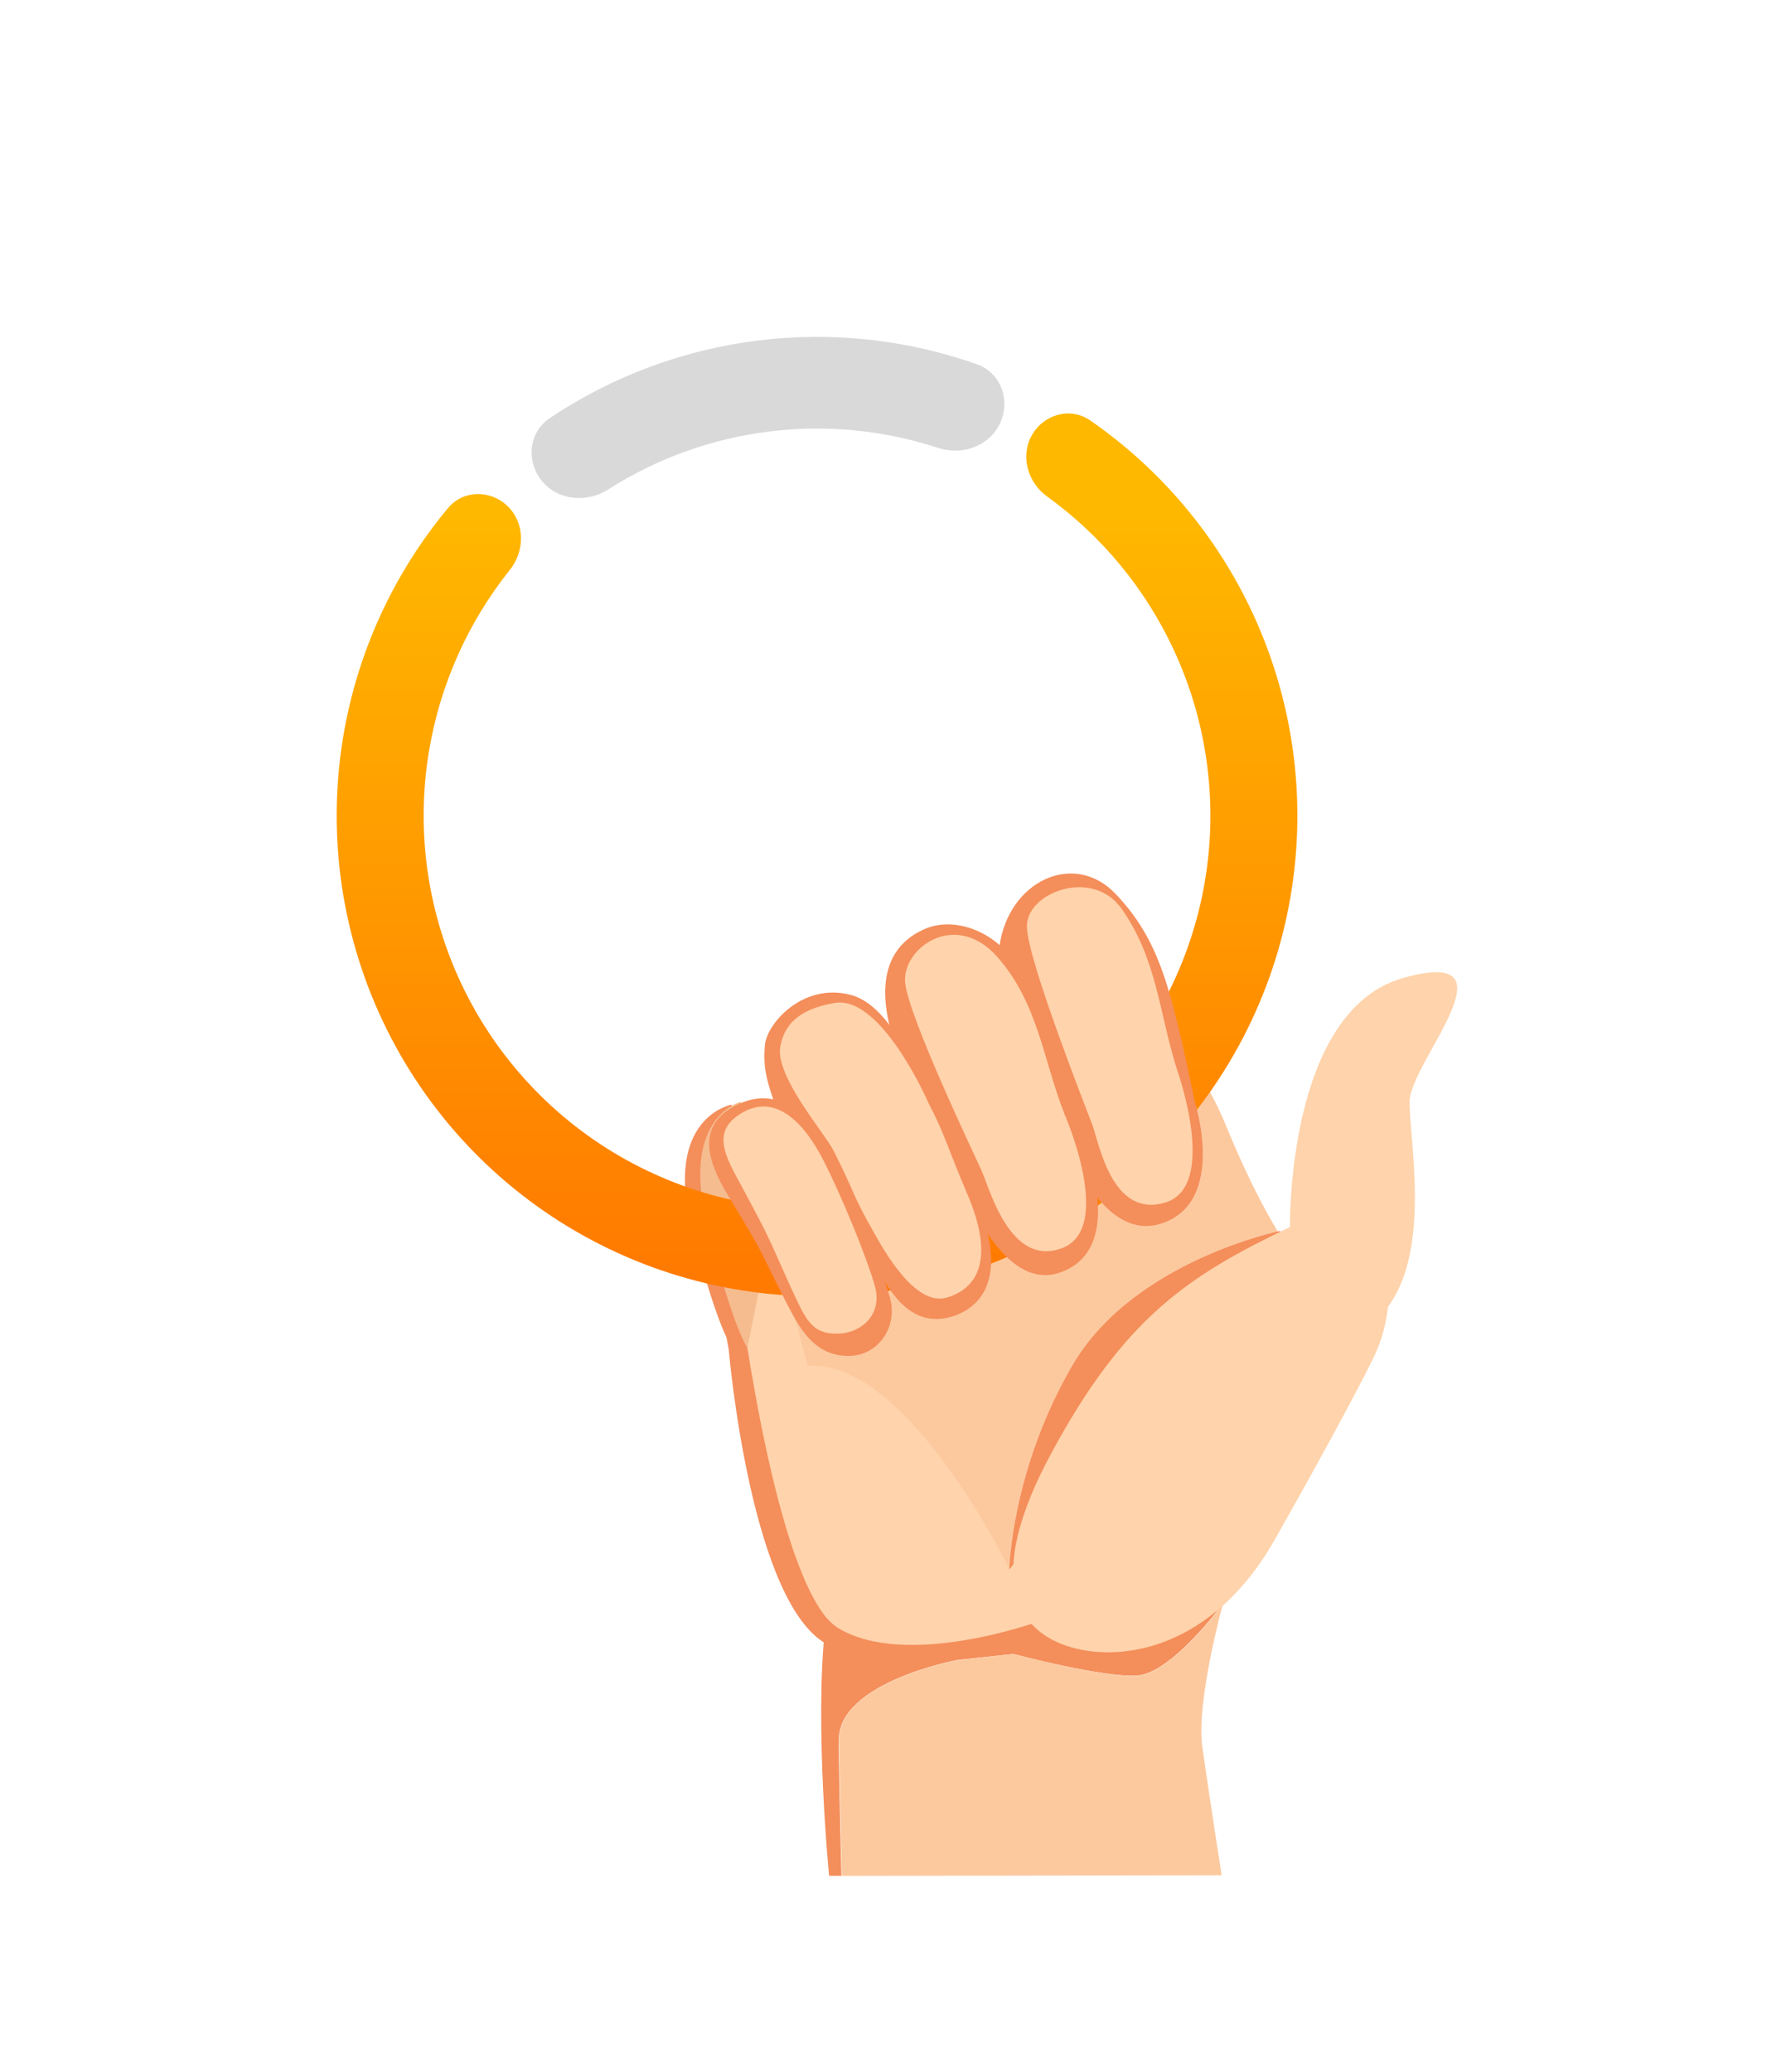 <svg width="138" height="160" viewBox="0 0 138 160" fill="none" xmlns="http://www.w3.org/2000/svg">
<path d="M73.164 121.904C68.405 122.09 64.737 123.059 64.727 125.586L79.749 122.033L80.393 121.881L84.178 122.415L94.476 123.866C94.476 123.866 90.548 129.229 87.864 129.402C85.179 129.574 78.307 127.741 78.307 127.741L73.993 128.198C73.993 128.198 64.821 129.89 64.813 134.362C64.814 134.574 64.809 134.771 64.802 134.957C64.891 140.214 65.014 144.872 65.014 144.872L64.063 144.875C64.063 144.875 62.915 133.247 63.764 125.592C64.069 122.966 68.132 122.033 73.164 121.904Z" fill="#F48E5B"/>
<path d="M93.436 144.828L76.203 144.857L93.436 144.828Z" fill="#D68265"/>
<path d="M94.473 123.879L84.175 122.428C89.814 123.01 94.473 123.879 94.473 123.879Z" fill="#F5BC8F"/>
<path d="M64.73 125.592C64.734 123.07 68.405 122.093 73.168 121.91C75.364 121.841 77.561 121.884 79.752 122.039L64.73 125.592Z" fill="#F5BC8F"/>
<path d="M64.83 134.371C64.837 129.888 74.01 128.206 74.01 128.206L78.324 127.749C78.324 127.749 85.197 129.584 87.88 129.41C90.563 129.236 94.492 123.875 94.492 123.875C94.492 123.875 92.406 131.416 92.902 134.937C93.397 138.458 94.397 144.83 94.397 144.83L93.445 144.833L76.215 144.86L65.046 144.879C65.046 144.879 64.924 140.221 64.834 134.965C64.83 134.776 64.836 134.58 64.83 134.371Z" fill="#FCC99F"/>
<path d="M69.116 126.773L91.96 123.834C93.251 123.668 94.461 123.113 95.431 122.243C96.4 121.374 97.083 120.23 97.389 118.965L101.402 102.411C101.738 101.031 101.605 99.579 101.026 98.285C101.026 98.285 98.32 95.675 94.814 87.128C92.167 80.678 89.295 79.083 84.267 78.933L60.116 85.201C56.932 86.19 55.354 91.947 56.072 95.19L62.062 121.796C63.088 124.837 66.39 126.949 69.116 126.773Z" fill="#FCC99F"/>
<path d="M80.156 125.26C80.156 125.26 74.61 109.969 66.235 103.443C57.86 96.917 56.686 97.756 56.686 97.756C56.686 97.756 59.513 122.574 64.778 125.748C70.043 128.922 80.156 125.26 80.156 125.26Z" fill="#FFD3AB"/>
<path d="M95.141 96.638C95.141 96.638 84.931 104.051 81.929 108.096C78.927 112.142 77.987 121.205 77.987 121.205C77.987 121.205 70.149 104.947 62.403 105.49L60.83 99.51L69.288 92.107C69.288 92.107 76.273 88.929 82.955 89.973C89.696 91.033 95.141 96.638 95.141 96.638Z" fill="#FCC99F"/>
<path d="M98.939 95.064C98.939 95.064 87.587 97.375 82.878 105.433C78.168 113.491 77.987 121.208 77.987 121.208L98.66 96.183L98.939 95.064Z" fill="#F48E5B"/>
<path d="M98.452 118.99C98.452 118.99 103.998 109.248 106.191 104.722C108.582 99.768 107.518 91.022 99.648 94.78C91.778 98.538 86.85 101.794 81.189 112.311C76.315 121.381 78.483 125.062 81.165 126.568C84.822 128.619 93.07 128.391 98.452 118.99Z" fill="#FFD3AB"/>
<path d="M99.672 94.836C99.672 94.836 99.364 78.064 108.431 75.528C117.498 72.993 108.923 82.069 108.916 85.088C108.91 88.107 110.505 96.112 107.43 100.667C104.356 105.221 99.672 94.836 99.672 94.836Z" fill="#FFD3AB"/>
<path d="M72.005 85.486C72.002 85.543 71.993 85.599 71.977 85.654C71.955 85.721 71.924 85.724 71.888 85.671C71.949 85.553 71.98 85.483 71.98 85.483L72.005 85.486Z" fill="#D68265"/>
<path d="M64.621 89.066C64.629 89.397 64.578 89.54 64.423 89.357C64.367 89.281 64.321 89.198 64.288 89.109C64.376 89.054 64.424 89.02 64.424 89.02C64.424 89.02 64.495 89.044 64.621 89.066Z" fill="#D68265"/>
<path d="M64.162 127.121C58.012 124.339 56.305 104.208 56.305 104.208L55.525 99.954C55.525 99.954 56.637 97.697 56.826 97.668C57.361 101.919 60.157 123.009 64.864 125.849L64.162 127.121Z" fill="#F48E5B"/>
<path d="M55.908 91.982C55.908 91.982 56.207 95.65 56.56 97.594C56.787 98.843 55.612 99.523 55.612 99.523L55.037 92.369L55.908 91.982Z" fill="#D68265"/>
<path d="M56.514 85.315C56.514 85.315 51.253 86.288 53.464 94.928C55.674 103.569 56.779 104.365 56.779 104.365L59.622 92.613L56.514 85.315Z" fill="#F48E5B"/>
<path d="M57.217 85.1C57.217 85.1 52.614 86.251 54.602 94.411C56.591 102.571 57.749 104.086 57.749 104.086L60.143 92.224L57.217 85.1Z" fill="#F5BC8F"/>
<path d="M39.262 39.131C37.949 37.819 35.808 37.81 34.62 39.235C30.39 44.309 27.578 50.438 26.503 56.996C25.247 64.664 26.428 72.533 29.881 79.493C33.334 86.454 38.884 92.155 45.749 95.793C52.614 99.432 60.449 100.824 68.147 99.774C75.846 98.724 83.02 95.284 88.66 89.939C94.3 84.594 98.12 77.615 99.582 69.984C101.044 62.353 100.075 54.455 96.81 47.404C94.017 41.373 89.666 36.222 84.232 32.467C82.705 31.412 80.645 31.994 79.732 33.61V33.61C78.819 35.225 79.403 37.261 80.908 38.346C85.126 41.389 88.51 45.475 90.711 50.228C93.385 56.002 94.179 62.47 92.981 68.719C91.784 74.968 88.656 80.684 84.037 85.061C79.419 89.438 73.543 92.255 67.239 93.115C60.934 93.975 54.519 92.835 48.897 89.855C43.274 86.876 38.729 82.207 35.901 76.506C33.074 70.806 32.106 64.363 33.136 58.083C33.983 52.914 36.148 48.071 39.398 44.01C40.557 42.561 40.574 40.443 39.262 39.131V39.131Z" fill="url(#paint0_linear_686_6185)"/>
<path d="M77.276 32.682C78.1 30.909 77.334 28.786 75.49 28.135C70.058 26.217 64.237 25.584 58.489 26.308C52.741 27.033 47.259 29.09 42.473 32.297C40.849 33.385 40.633 35.632 41.871 37.145V37.145C43.109 38.658 45.33 38.861 46.979 37.81C50.716 35.426 54.948 33.891 59.374 33.333C63.801 32.775 68.281 33.212 72.493 34.594C74.351 35.203 76.452 34.455 77.276 32.682V32.682Z" fill="#D9D9D9"/>
<path d="M83.214 86.887C83.214 86.887 87.612 96.237 81.952 98.266C76.966 100.052 73.786 90.091 73.15 88.699C72.457 87.177 69.197 80.927 68.929 79.989C68.318 77.819 67.455 73.544 71.387 71.776C73.727 70.721 76.832 71.931 78.422 74.35C81.308 78.731 81.551 82.693 83.214 86.887Z" fill="#F48E5B"/>
<path d="M92.343 85.19C92.343 85.19 94.776 92.811 89.776 94.481C84.597 96.215 81.64 86.448 81.111 85.021C80.582 83.595 76.85 75.769 77.224 73.086C77.925 68.037 82.982 65.664 86.199 69.035C89.64 72.668 90.472 76.32 92.343 85.19Z" fill="#F48E5B"/>
<path d="M90.947 82.613C90.947 82.613 94.181 91.619 90.046 92.873C85.911 94.128 84.93 88.289 84.394 86.858C83.859 85.427 79.477 74.349 79.346 71.645C79.215 68.942 84.365 67.008 86.614 70.122C89.415 74.013 89.57 78.311 90.947 82.613Z" fill="#FFD3AB"/>
<path d="M71.746 85.668C71.746 85.668 69.641 77.879 65.733 76.838C62.075 75.865 59.257 79.016 59.104 80.714C58.899 82.984 59.488 83.975 60.256 86.481C60.976 88.815 63.206 88.771 63.625 89.578C65.577 93.335 65.968 94.892 67.893 98.197C68.77 99.7 70.43 102.755 73.73 101.625C76.338 100.731 77.735 97.909 75.376 92.567C73.746 88.858 73.124 88.225 71.746 85.668Z" fill="#F48E5B"/>
<path d="M57.08 85.267C60.27 83.81 62.47 86.151 64.172 89.131C65.875 92.112 68.02 97.763 68.734 100.11C69.447 102.456 67.876 104.579 65.826 104.706C63.511 104.849 62.244 103.356 61.279 101.582C60.351 99.882 59.316 97.679 58.824 96.734C58.122 95.387 57.407 94.233 56.222 92.271C54.752 89.842 53.618 86.85 57.08 85.267Z" fill="#F48E5B"/>
<path d="M57.492 85.859C60.013 84.511 62.161 86.754 63.613 89.596C65.065 92.437 66.955 97.07 67.592 99.29C68.228 101.51 66.571 102.891 64.932 102.991C63.081 103.105 62.475 102.295 61.657 100.606C60.879 98.984 59.98 96.889 59.564 95.991C58.969 94.71 58.367 93.607 57.371 91.741C56.12 89.428 54.758 87.32 57.492 85.859Z" fill="#FFD3AB"/>
<path d="M71.778 85.26C71.778 85.26 68.139 76.843 64.507 77.458C61.593 77.944 60.589 79.239 60.295 80.803C59.856 83.102 63.712 87.493 64.413 88.878C66.189 92.401 65.732 92.026 67.486 95.125C68.283 96.535 70.693 100.931 73.15 100.217C75.558 99.52 76.887 97.215 74.739 92.207C73.249 88.736 73.034 87.657 71.778 85.26Z" fill="#FFD3AB"/>
<path d="M82.272 86.095C82.272 86.095 86.116 94.853 82.078 96.391C78.04 97.929 76.464 91.771 75.831 90.381C75.198 88.992 70.26 78.641 69.945 75.955C69.63 73.268 73.808 70.186 77.09 73.936C80.246 77.54 80.606 81.895 82.272 86.095Z" fill="#FFD3AB"/>
<defs>
<linearGradient id="paint0_linear_686_6185" x1="64.919" y1="39.737" x2="64.919" y2="98.191" gradientUnits="userSpaceOnUse">
<stop stop-color="#FFB800"/>
<stop offset="1" stop-color="#FF7A00"/>
</linearGradient>
</defs>
</svg>

